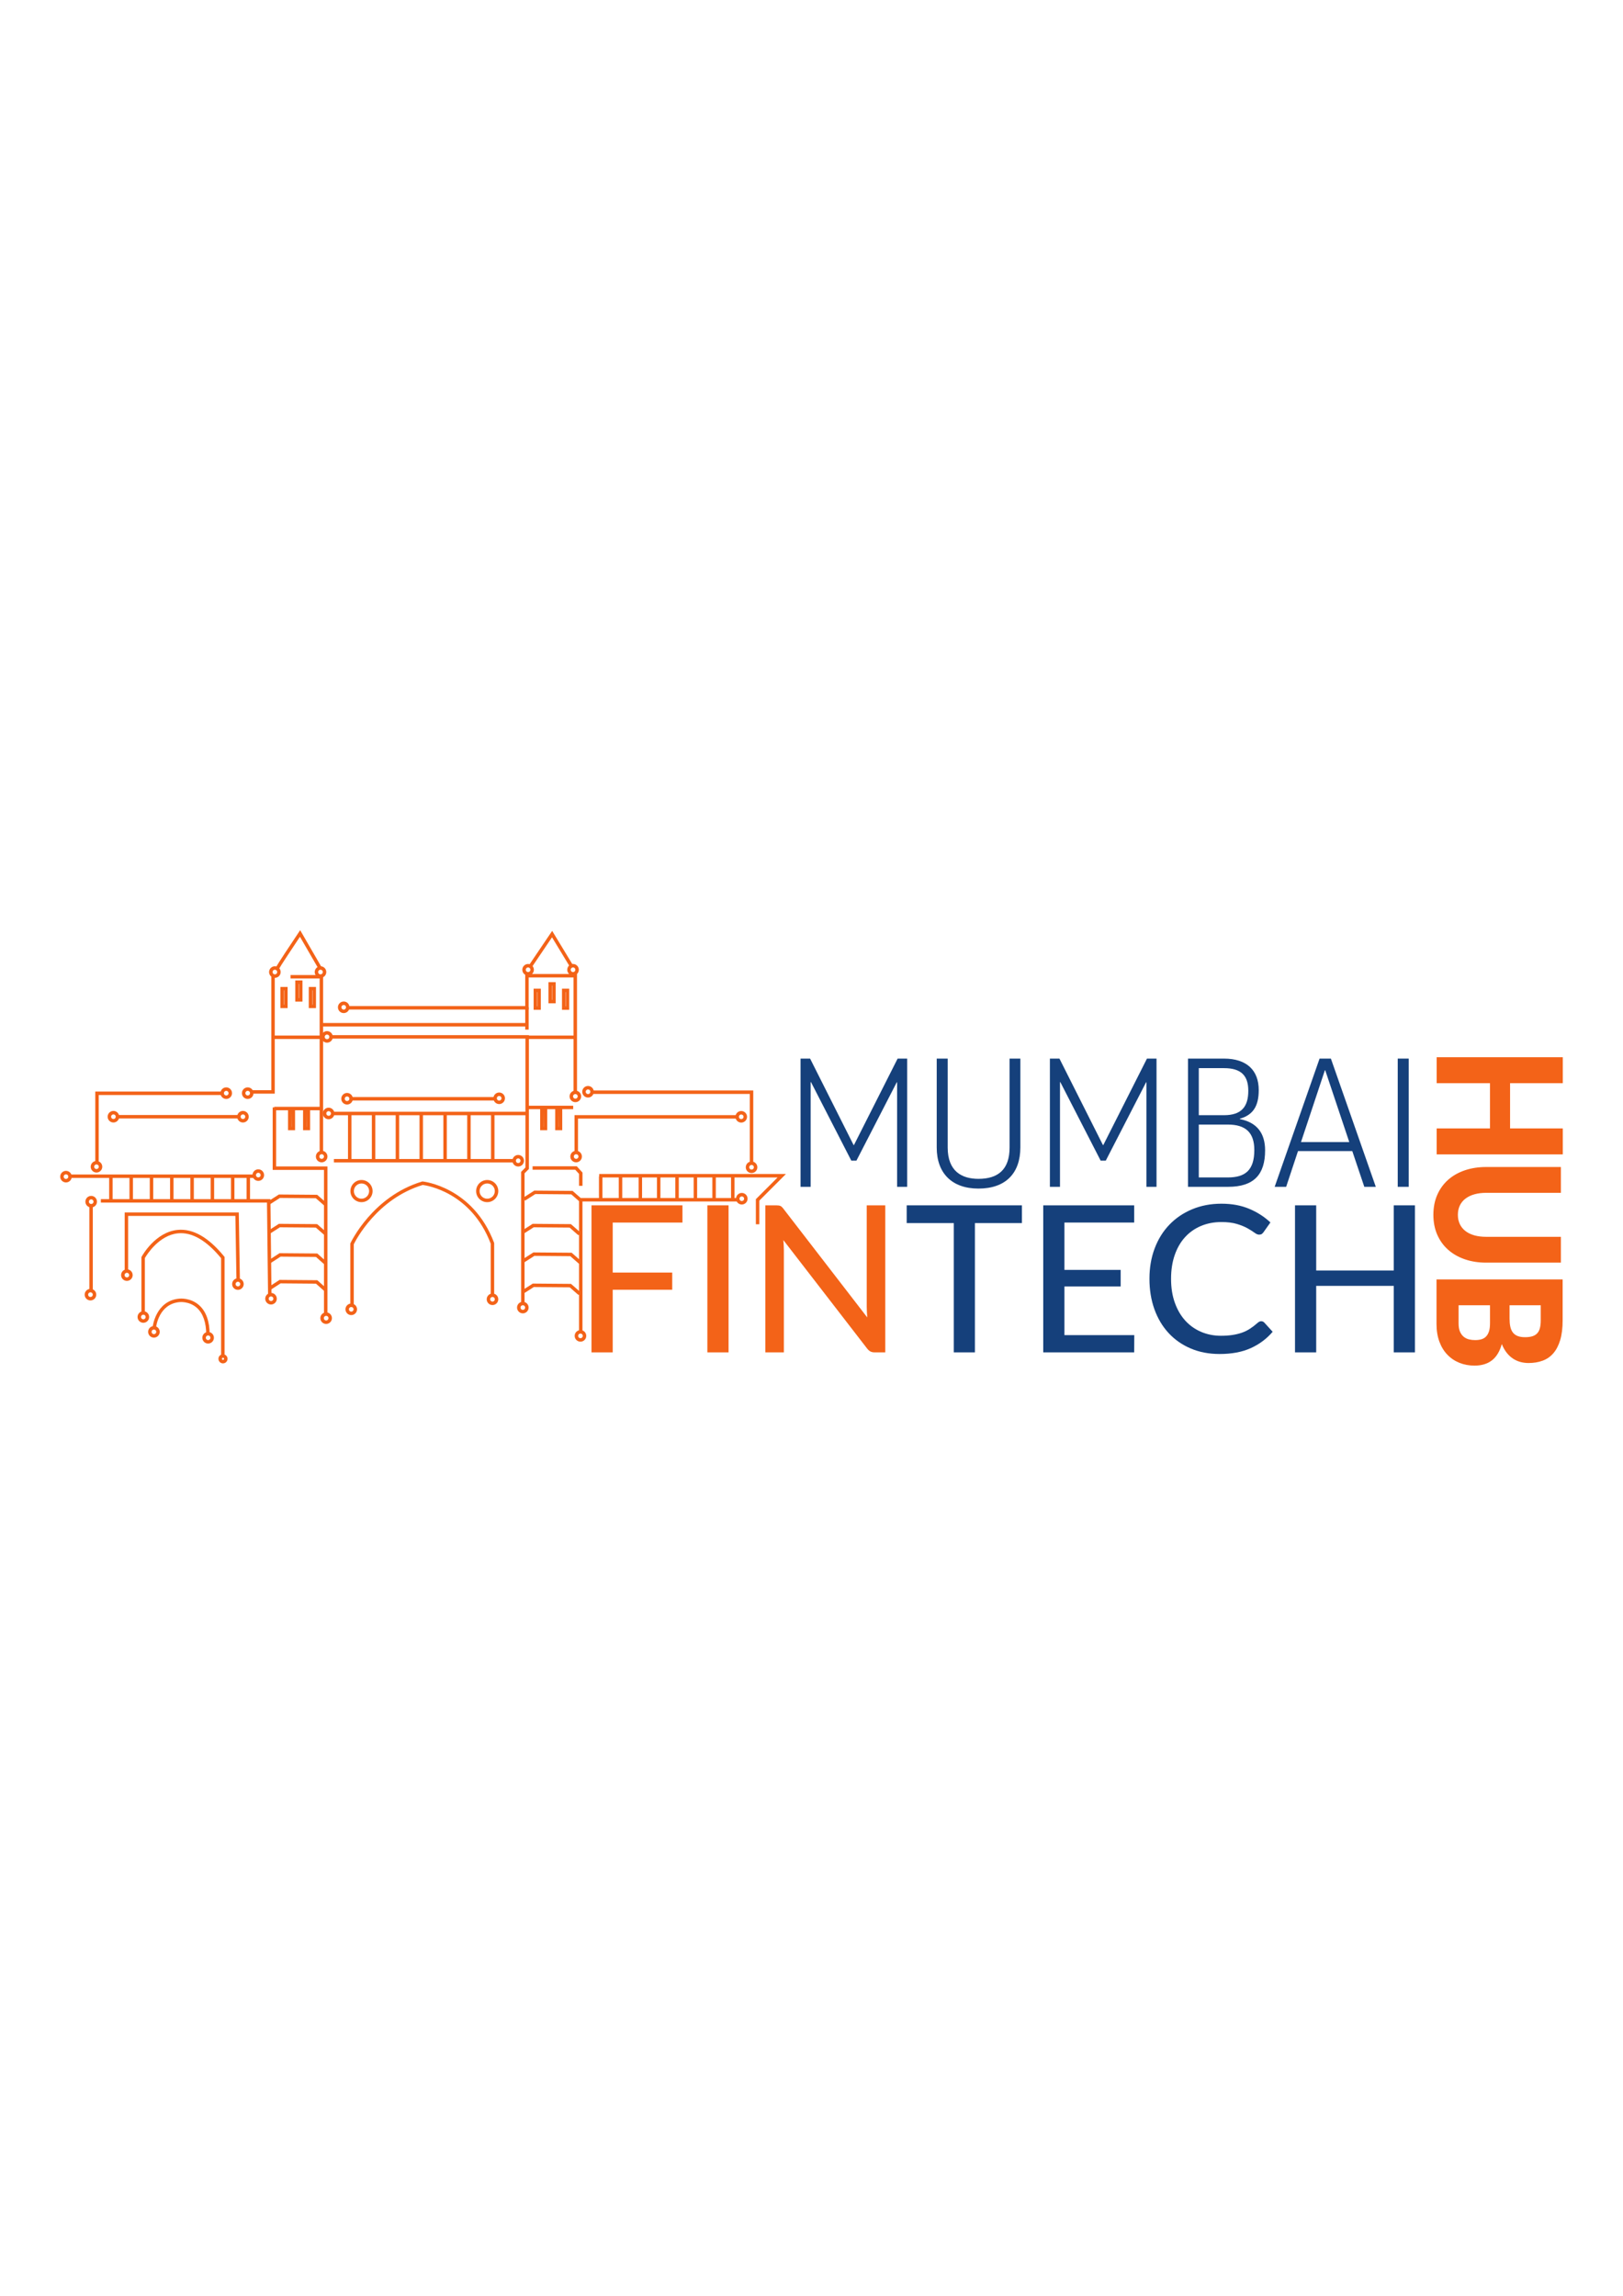 <?xml version="1.0" encoding="UTF-8"?>
<svg xmlns="http://www.w3.org/2000/svg" xmlns:xlink="http://www.w3.org/1999/xlink" width="595.276pt" height="841.89pt" viewBox="0 0 595.276 841.89" version="1.1">
<g id="surface1">
<path style=" stroke:none;fill-rule:nonzero;fill:rgb(95.27%,38.673%,9.459%);fill-opacity:1;" d="M 526.875 485.484 C 526.875 487.93 527.23 490.105 527.938 492.012 C 528.645 493.918 529.633 495.52 530.891 496.816 C 532.148 498.113 533.629 499.098 535.32 499.77 C 537.016 500.445 538.844 500.781 540.812 500.781 C 543.418 500.781 545.551 500.133 547.211 498.848 C 548.871 497.559 550.074 495.57 550.816 492.879 C 551.32 494.113 551.922 495.168 552.609 496.047 C 553.297 496.922 554.062 497.645 554.91 498.203 C 555.758 498.762 556.66 499.172 557.625 499.434 C 558.59 499.695 559.59 499.828 560.625 499.828 C 562.531 499.828 564.258 499.543 565.801 498.973 C 567.348 498.402 568.66 497.492 569.738 496.242 C 570.816 494.992 571.652 493.375 572.246 491.395 C 572.84 489.418 573.137 487.016 573.137 484.195 L 573.137 469.18 L 526.875 469.18 Z M 546.496 485.262 C 546.496 486.457 546.371 487.445 546.117 488.23 C 545.863 489.012 545.504 489.645 545.035 490.121 C 544.57 490.598 544 490.934 543.32 491.129 C 542.645 491.324 541.883 491.422 541.035 491.422 C 540.297 491.422 539.562 491.34 538.844 491.172 C 538.125 491.004 537.48 490.695 536.906 490.246 C 536.336 489.797 535.871 489.176 535.512 488.383 C 535.148 487.59 534.973 486.57 534.973 485.316 L 534.973 478.652 L 546.496 478.652 Z M 565.105 478.652 L 565.105 484.195 C 565.105 485.262 565.008 486.18 564.816 486.957 C 564.629 487.73 564.309 488.371 563.863 488.875 C 563.422 489.379 562.832 489.754 562.102 489.996 C 561.371 490.238 560.457 490.359 559.355 490.359 C 558.234 490.359 557.305 490.207 556.562 489.898 C 555.82 489.59 555.238 489.141 554.816 488.551 C 554.391 487.965 554.098 487.25 553.926 486.41 C 553.758 485.57 553.672 484.625 553.672 483.582 L 553.672 478.652 Z M 565.105 478.652 "/>
<path style=" stroke:none;fill-rule:nonzero;fill:rgb(95.27%,38.673%,9.459%);fill-opacity:1;" d="M 535.426 442.082 C 535.902 441.082 536.59 440.234 537.492 439.547 C 538.391 438.855 539.48 438.328 540.762 437.965 C 542.043 437.598 543.496 437.418 545.129 437.418 L 572.496 437.418 L 572.496 427.949 L 545.094 427.949 C 542.258 427.949 539.656 428.352 537.285 429.152 C 534.914 429.957 532.871 431.113 531.156 432.625 C 529.441 434.141 528.109 435.977 527.156 438.145 C 526.203 440.309 525.727 442.758 525.727 445.484 C 525.727 448.191 526.203 450.629 527.156 452.797 C 528.109 454.961 529.441 456.801 531.156 458.312 C 532.871 459.828 534.914 460.988 537.285 461.801 C 539.656 462.613 542.258 463.02 545.094 463.02 L 572.496 463.02 L 572.496 453.551 L 545.094 453.551 C 543.465 453.551 542.008 453.371 540.73 453.004 C 539.449 452.641 538.367 452.113 537.477 451.422 C 536.586 450.73 535.902 449.887 535.426 448.887 C 534.949 447.891 534.711 446.754 534.711 445.484 C 534.711 444.215 534.949 443.078 535.426 442.082 "/>
<path style=" stroke:none;fill-rule:nonzero;fill:rgb(95.27%,38.673%,9.459%);fill-opacity:1;" d="M 573.195 423.32 L 573.195 413.797 L 553.859 413.797 L 553.859 397.211 L 573.195 397.211 L 573.195 387.688 L 526.934 387.688 L 526.934 397.211 L 546.492 397.211 L 546.492 413.797 L 526.934 413.797 L 526.934 423.32 Z M 573.195 423.32 "/>
<path style=" stroke:none;fill-rule:nonzero;fill:rgb(95.27%,38.673%,9.459%);fill-opacity:1;" d="M 81.785 497.891 C 81.566 497.891 81.387 498.07 81.387 498.289 C 81.387 498.508 81.566 498.688 81.785 498.688 C 82.008 498.688 82.184 498.508 82.184 498.289 C 82.184 498.07 82.008 497.891 81.785 497.891 M 81.785 499.957 C 80.867 499.957 80.117 499.207 80.117 498.289 C 80.117 497.367 80.867 496.621 81.785 496.621 C 82.707 496.621 83.457 497.367 83.457 498.289 C 83.457 499.207 82.707 499.957 81.785 499.957 "/>
<path style=" stroke:none;fill-rule:nonzero;fill:rgb(95.27%,38.673%,9.459%);fill-opacity:1;" d="M 34.039 473.617 L 32.766 473.617 L 32.766 442.246 L 34.039 442.246 Z M 34.039 473.617 "/>
<path style=" stroke:none;fill-rule:nonzero;fill:rgb(95.27%,38.673%,9.459%);fill-opacity:1;" d="M 93.262 431.961 L 25.574 431.961 L 25.574 430.688 L 93.262 430.688 Z M 93.262 431.961 "/>
<path style=" stroke:none;fill-rule:nonzero;fill:rgb(95.27%,38.673%,9.459%);fill-opacity:1;" d="M 98.316 474.762 L 97.922 441 L 36.992 441 L 36.992 439.73 L 99.18 439.73 L 99.586 474.746 Z M 98.316 474.762 "/>
<path style=" stroke:none;fill-rule:nonzero;fill:rgb(95.27%,38.673%,9.459%);fill-opacity:1;" d="M 86.723 469.535 L 86.332 445.887 L 47 445.887 L 47 466.348 L 45.73 466.348 L 45.73 444.617 L 87.582 444.617 L 87.992 469.516 Z M 86.723 469.535 "/>
<path style=" stroke:none;fill-rule:nonzero;fill:rgb(95.27%,38.673%,9.459%);fill-opacity:1;" d="M 36.207 426.785 L 34.938 426.785 L 34.938 400.285 L 81.777 400.285 L 81.777 401.555 L 36.207 401.555 Z M 36.207 426.785 "/>
<path style=" stroke:none;fill-rule:nonzero;fill:rgb(95.27%,38.673%,9.459%);fill-opacity:1;" d="M 100.777 401.051 L 92.234 401.051 L 92.234 399.781 L 99.508 399.781 L 99.508 358.129 L 100.777 358.129 Z M 100.777 401.051 "/>
<path style=" stroke:none;fill-rule:nonzero;fill:rgb(95.27%,38.673%,9.459%);fill-opacity:1;" d="M 118.512 422.238 L 117.238 422.238 L 117.238 358.816 L 106.559 358.816 L 106.559 357.547 L 118.512 357.547 Z M 118.512 422.238 "/>
<path style=" stroke:none;fill-rule:nonzero;fill:rgb(95.27%,38.673%,9.459%);fill-opacity:1;" d="M 120.102 481.801 L 118.832 481.801 L 118.832 429.012 L 100.012 429.012 L 100.012 406.098 L 101.281 406.098 L 101.281 427.742 L 120.102 427.742 Z M 120.102 481.801 "/>
<path style=" stroke:none;fill-rule:nonzero;fill:rgb(95.27%,38.673%,9.459%);fill-opacity:1;" d="M 82.363 497.488 L 81.09 497.488 L 81.09 461.383 C 75.723 454.855 70.41 451.785 65.312 452.266 C 58.281 452.926 53.773 460.234 53.137 461.324 L 53.137 481.82 L 51.867 481.82 L 51.867 460.996 L 51.945 460.852 C 52.145 460.484 56.949 451.781 65.188 451.004 C 70.785 450.469 76.512 453.758 82.219 460.754 L 82.363 460.93 Z M 82.363 497.488 "/>
<path style=" stroke:none;fill-rule:nonzero;fill:rgb(95.27%,38.673%,9.459%);fill-opacity:1;" d="M 76.906 489.531 L 75.637 489.531 C 75.637 484.977 74.488 481.641 72.223 479.605 C 69.461 477.133 65.969 477.477 65.938 477.484 C 58.191 478.113 57.262 486.52 57.227 486.879 L 55.965 486.754 C 55.973 486.656 57.02 476.934 65.816 476.219 C 65.965 476.203 69.895 475.812 73.07 478.66 C 75.617 480.945 76.906 484.602 76.906 489.531 "/>
<path style=" stroke:none;fill-rule:nonzero;fill:rgb(95.27%,38.673%,9.459%);fill-opacity:1;" d="M 87.809 410.148 L 42.676 410.148 L 42.676 408.879 L 87.809 408.879 Z M 87.809 410.148 "/>
<path style=" stroke:none;fill-rule:nonzero;fill:rgb(95.27%,38.673%,9.459%);fill-opacity:1;" d="M 116.879 355.363 L 110.016 343.512 C 107.004 348.016 102.691 354.539 102.426 355.145 L 101.23 354.719 C 101.461 354.035 107.109 345.566 109.527 341.957 L 110.094 341.109 L 117.977 354.73 Z M 116.879 355.363 "/>
<path style=" stroke:none;fill-rule:nonzero;fill:rgb(95.27%,38.673%,9.459%);fill-opacity:1;" d="M 211.629 400.496 L 210.355 400.496 L 210.355 358.445 L 193.906 358.445 L 193.906 370.199 L 127.793 370.199 L 127.793 368.93 L 192.637 368.93 L 192.637 357.176 L 211.629 357.176 Z M 211.629 400.496 "/>
<path style=" stroke:none;fill-rule:nonzero;fill:rgb(95.27%,38.673%,9.459%);fill-opacity:1;" d="M 192.395 478.391 L 191.125 478.391 L 191.125 429.73 L 192.715 428.141 L 192.715 380.867 L 121.562 380.867 L 121.562 379.598 L 193.988 379.598 L 193.988 428.668 L 192.395 430.258 Z M 192.395 478.391 "/>
<path style=" stroke:none;fill-rule:nonzero;fill:rgb(95.27%,38.673%,9.459%);fill-opacity:1;" d="M 181.695 403.562 L 128.664 403.562 L 128.664 402.289 L 181.695 402.289 Z M 181.695 403.562 "/>
<path style=" stroke:none;fill-rule:nonzero;fill:rgb(95.27%,38.673%,9.459%);fill-opacity:1;" d="M 276.285 426.812 L 275.012 426.812 L 275.012 401.156 L 217.047 401.156 L 217.047 399.883 L 276.285 399.883 Z M 276.285 426.812 "/>
<path style=" stroke:none;fill-rule:nonzero;fill:rgb(95.27%,38.673%,9.459%);fill-opacity:1;" d="M 211.996 422.809 L 210.723 422.809 L 210.723 408.926 L 270.699 408.926 L 270.699 410.195 L 211.996 410.195 Z M 211.996 422.809 "/>
<path style=" stroke:none;fill-rule:nonzero;fill:rgb(95.27%,38.673%,9.459%);fill-opacity:1;" d="M 278.5 448.949 L 277.23 448.949 L 277.23 439.75 L 285.184 431.793 L 219.773 431.793 L 219.773 430.523 L 288.25 430.523 L 278.5 440.277 Z M 278.5 448.949 "/>
<path style=" stroke:none;fill-rule:nonzero;fill:rgb(95.27%,38.673%,9.459%);fill-opacity:1;" d="M 188.402 426.281 L 122.473 426.281 L 122.473 425.012 L 188.402 425.012 Z M 188.402 426.281 "/>
<path style=" stroke:none;fill-rule:nonzero;fill:rgb(95.27%,38.673%,9.459%);fill-opacity:1;" d="M 129.754 478.395 L 128.48 478.395 L 128.48 456 L 128.539 455.875 C 128.617 455.703 136.586 438.746 154.801 433.277 L 154.918 433.242 L 155.039 433.254 C 155.223 433.27 173.449 435.156 181.215 455.723 L 181.254 455.949 L 181.254 474.766 L 179.984 474.766 L 179.984 456.062 C 172.797 437.184 156.578 434.723 155.043 434.531 C 138.273 439.625 130.492 454.773 129.754 456.285 Z M 129.754 478.395 "/>
<path style=" stroke:none;fill-rule:nonzero;fill:rgb(95.27%,38.673%,9.459%);fill-opacity:1;" d="M 209.184 354.789 L 202.465 343.715 L 195.109 354.594 L 194.055 353.883 L 202.523 341.359 L 210.27 354.133 Z M 209.184 354.789 "/>
<path style=" stroke:none;fill-rule:nonzero;fill:rgb(95.27%,38.673%,9.459%);fill-opacity:1;" d="M 213.641 488.395 L 212.371 488.395 L 212.371 439.328 L 270.699 439.328 L 270.699 440.598 L 213.641 440.598 Z M 213.641 488.395 "/>
<path style=" stroke:none;fill-rule:nonzero;fill:rgb(95.27%,38.673%,9.459%);fill-opacity:1;" d="M 41.309 439.91 L 40.039 439.91 L 40.039 431.734 L 41.309 431.734 Z M 41.309 439.91 "/>
<path style=" stroke:none;fill-rule:nonzero;fill:rgb(95.27%,38.673%,9.459%);fill-opacity:1;" d="M 48.758 439.91 L 47.484 439.91 L 47.484 431.734 L 48.758 431.734 Z M 48.758 439.91 "/>
<path style=" stroke:none;fill-rule:nonzero;fill:rgb(95.27%,38.673%,9.459%);fill-opacity:1;" d="M 56.199 439.91 L 54.93 439.91 L 54.93 431.734 L 56.199 431.734 Z M 56.199 439.91 "/>
<path style=" stroke:none;fill-rule:nonzero;fill:rgb(95.27%,38.673%,9.459%);fill-opacity:1;" d="M 128.91 425.246 L 127.637 425.246 L 127.637 407.918 L 128.91 407.918 Z M 128.91 425.246 "/>
<path style=" stroke:none;fill-rule:nonzero;fill:rgb(95.27%,38.673%,9.459%);fill-opacity:1;" d="M 137.652 425.246 L 136.383 425.246 L 136.383 407.918 L 137.652 407.918 Z M 137.652 425.246 "/>
<path style=" stroke:none;fill-rule:nonzero;fill:rgb(95.27%,38.673%,9.459%);fill-opacity:1;" d="M 146.395 425.648 L 145.125 425.648 L 145.125 408.316 L 146.395 408.316 Z M 146.395 425.648 "/>
<path style=" stroke:none;fill-rule:nonzero;fill:rgb(95.27%,38.673%,9.459%);fill-opacity:1;" d="M 155.137 425.648 L 153.867 425.648 L 153.867 408.316 L 155.137 408.316 Z M 155.137 425.648 "/>
<path style=" stroke:none;fill-rule:nonzero;fill:rgb(95.27%,38.673%,9.459%);fill-opacity:1;" d="M 163.883 425.246 L 162.609 425.246 L 162.609 407.918 L 163.883 407.918 Z M 163.883 425.246 "/>
<path style=" stroke:none;fill-rule:nonzero;fill:rgb(95.27%,38.673%,9.459%);fill-opacity:1;" d="M 172.625 425.246 L 171.352 425.246 L 171.352 407.918 L 172.625 407.918 Z M 172.625 425.246 "/>
<path style=" stroke:none;fill-rule:nonzero;fill:rgb(95.27%,38.673%,9.459%);fill-opacity:1;" d="M 181.367 425.246 L 180.094 425.246 L 180.094 407.918 L 181.367 407.918 Z M 181.367 425.246 "/>
<path style=" stroke:none;fill-rule:nonzero;fill:rgb(95.27%,38.673%,9.459%);fill-opacity:1;" d="M 63.648 439.91 L 62.375 439.91 L 62.375 431.734 L 63.648 431.734 Z M 63.648 439.91 "/>
<path style=" stroke:none;fill-rule:nonzero;fill:rgb(95.27%,38.673%,9.459%);fill-opacity:1;" d="M 71.094 439.91 L 69.82 439.91 L 69.82 431.734 L 71.094 431.734 Z M 71.094 439.91 "/>
<path style=" stroke:none;fill-rule:nonzero;fill:rgb(95.27%,38.673%,9.459%);fill-opacity:1;" d="M 78.539 439.91 L 77.266 439.91 L 77.266 431.734 L 78.539 431.734 Z M 78.539 439.91 "/>
<path style=" stroke:none;fill-rule:nonzero;fill:rgb(95.27%,38.673%,9.459%);fill-opacity:1;" d="M 85.984 439.91 L 84.715 439.91 L 84.715 431.734 L 85.984 431.734 Z M 85.984 439.91 "/>
<path style=" stroke:none;fill-rule:nonzero;fill:rgb(95.27%,38.673%,9.459%);fill-opacity:1;" d="M 91.707 439.91 L 90.434 439.91 L 90.434 431.734 L 91.707 431.734 Z M 91.707 439.91 "/>
<path style=" stroke:none;fill-rule:nonzero;fill:rgb(95.27%,38.673%,9.459%);fill-opacity:1;" d="M 193.289 408.961 L 121.562 408.961 L 121.562 407.691 L 193.289 407.691 Z M 193.289 408.961 "/>
<path style=" stroke:none;fill-rule:nonzero;fill:rgb(95.27%,38.673%,9.459%);fill-opacity:1;" d="M 213.652 434.855 L 212.379 434.855 L 212.379 430.48 L 210.984 428.949 L 195.336 428.949 L 195.336 427.68 L 211.543 427.68 L 213.652 429.988 Z M 213.652 434.855 "/>
<path style=" stroke:none;fill-rule:nonzero;fill:rgb(95.27%,38.673%,9.459%);fill-opacity:1;" d="M 210.227 406.742 L 193.805 406.742 L 193.805 405.473 L 210.227 405.473 Z M 210.227 406.742 "/>
<path style=" stroke:none;fill-rule:nonzero;fill:rgb(95.27%,38.673%,9.459%);fill-opacity:1;" d="M 211.309 381.012 L 193.805 381.012 L 193.805 379.738 L 211.309 379.738 Z M 211.309 381.012 "/>
<path style=" stroke:none;fill-rule:nonzero;fill:rgb(95.27%,38.673%,9.459%);fill-opacity:1;" d="M 117.82 381.012 L 100.195 381.012 L 100.195 379.738 L 117.82 379.738 Z M 117.82 381.012 "/>
<path style=" stroke:none;fill-rule:nonzero;fill:rgb(95.27%,38.673%,9.459%);fill-opacity:1;" d="M 117.82 407.145 L 100.594 407.145 L 100.594 405.871 L 117.82 405.871 Z M 117.82 407.145 "/>
<path style=" stroke:none;fill-rule:nonzero;fill:rgb(95.27%,38.673%,9.459%);fill-opacity:1;" d="M 193.289 376.414 L 117.82 376.414 L 117.82 375.141 L 193.289 375.141 Z M 193.289 376.414 "/>
<path style=" stroke:none;fill-rule:nonzero;fill:rgb(95.27%,38.673%,9.459%);fill-opacity:1;" d="M 193.91 377.562 L 192.641 377.562 L 192.641 369.383 L 193.91 369.383 Z M 193.91 377.562 "/>
<path style=" stroke:none;fill-rule:nonzero;fill:rgb(95.27%,38.673%,9.459%);fill-opacity:1;" d="M 119.07 442.227 L 115.844 439.402 L 102.664 439.297 L 98.906 441.703 L 98.223 440.633 L 102.297 438.023 L 116.328 438.137 L 119.906 441.27 Z M 119.07 442.227 "/>
<path style=" stroke:none;fill-rule:nonzero;fill:rgb(95.27%,38.673%,9.459%);fill-opacity:1;" d="M 119.07 452.992 L 115.844 450.168 L 102.664 450.059 L 98.906 452.465 L 98.223 451.398 L 102.297 448.785 L 116.328 448.898 L 119.906 452.035 Z M 119.07 452.992 "/>
<path style=" stroke:none;fill-rule:nonzero;fill:rgb(95.27%,38.673%,9.459%);fill-opacity:1;" d="M 119.062 463.754 L 115.887 460.93 L 102.898 460.824 L 99.195 463.23 L 98.504 462.164 L 102.523 459.551 L 116.375 459.664 L 119.906 462.805 Z M 119.062 463.754 "/>
<path style=" stroke:none;fill-rule:nonzero;fill:rgb(95.27%,38.673%,9.459%);fill-opacity:1;" d="M 119.062 473.551 L 115.887 470.73 L 102.898 470.621 L 99.195 473.027 L 98.504 471.965 L 102.523 469.348 L 116.375 469.465 L 119.906 472.602 Z M 119.062 473.551 "/>
<path style=" stroke:none;fill-rule:nonzero;fill:rgb(95.27%,38.673%,9.459%);fill-opacity:1;" d="M 212.184 474.898 L 208.961 472.074 L 195.781 471.969 L 192.023 474.371 L 191.336 473.301 L 195.414 470.695 L 209.441 470.809 L 213.02 473.941 Z M 212.184 474.898 "/>
<path style=" stroke:none;fill-rule:nonzero;fill:rgb(95.27%,38.673%,9.459%);fill-opacity:1;" d="M 212.406 463.477 L 209.18 460.652 L 196 460.543 L 192.242 462.949 L 191.559 461.879 L 195.633 459.27 L 209.664 459.383 L 213.242 462.52 Z M 212.406 463.477 "/>
<path style=" stroke:none;fill-rule:nonzero;fill:rgb(95.27%,38.673%,9.459%);fill-opacity:1;" d="M 212.145 452.992 L 208.922 450.168 L 195.738 450.059 L 191.98 452.465 L 191.297 451.398 L 195.371 448.785 L 209.402 448.898 L 212.98 452.035 Z M 212.145 452.992 "/>
<path style=" stroke:none;fill-rule:nonzero;fill:rgb(95.27%,38.673%,9.459%);fill-opacity:1;" d="M 212.754 440.801 L 209.527 437.98 L 196.348 437.871 L 192.59 440.277 L 191.906 439.207 L 195.98 436.598 L 210.012 436.711 L 213.59 439.844 Z M 212.754 440.801 "/>
<path style=" stroke:none;fill-rule:nonzero;fill:rgb(95.27%,38.673%,9.459%);fill-opacity:1;" d="M 132.59 433.984 C 131.047 433.984 129.793 435.238 129.793 436.781 C 129.793 438.32 131.047 439.578 132.59 439.578 C 134.133 439.578 135.383 438.32 135.383 436.781 C 135.383 435.238 134.133 433.984 132.59 433.984 M 132.59 440.844 C 130.348 440.844 128.523 439.023 128.523 436.781 C 128.523 434.539 130.348 432.715 132.59 432.715 C 134.832 432.715 136.656 434.539 136.656 436.781 C 136.656 439.023 134.832 440.844 132.59 440.844 "/>
<path style=" stroke:none;fill-rule:nonzero;fill:rgb(95.27%,38.673%,9.459%);fill-opacity:1;" d="M 178.691 433.984 C 177.148 433.984 175.895 435.238 175.895 436.781 C 175.895 438.32 177.148 439.578 178.691 439.578 C 180.234 439.578 181.488 438.32 181.488 436.781 C 181.488 435.238 180.234 433.984 178.691 433.984 M 178.691 440.844 C 176.449 440.844 174.625 439.023 174.625 436.781 C 174.625 434.539 176.449 432.715 178.691 432.715 C 180.934 432.715 182.758 434.539 182.758 436.781 C 182.758 439.023 180.934 440.844 178.691 440.844 "/>
<path style=" stroke:none;fill-rule:nonzero;fill:rgb(95.27%,38.673%,9.459%);fill-opacity:1;" d="M 104.121 368.41 L 104.223 368.41 L 104.223 363.195 L 104.121 363.195 Z M 105.492 369.68 L 102.852 369.68 L 102.852 361.926 L 105.492 361.926 Z M 105.492 369.68 "/>
<path style=" stroke:none;fill-rule:nonzero;fill:rgb(95.27%,38.673%,9.459%);fill-opacity:1;" d="M 196.992 369.035 L 197.09 369.035 L 197.09 363.82 L 196.992 363.82 Z M 198.359 370.305 L 195.719 370.305 L 195.719 362.551 L 198.359 362.551 Z M 198.359 370.305 "/>
<path style=" stroke:none;fill-rule:nonzero;fill:rgb(95.27%,38.673%,9.459%);fill-opacity:1;" d="M 114.523 368.41 L 114.621 368.41 L 114.621 363.195 L 114.523 363.195 Z M 115.891 369.68 L 113.254 369.68 L 113.254 361.926 L 115.891 361.926 Z M 115.891 369.68 "/>
<path style=" stroke:none;fill-rule:nonzero;fill:rgb(95.27%,38.673%,9.459%);fill-opacity:1;" d="M 207.391 369.035 L 207.488 369.035 L 207.488 363.82 L 207.391 363.82 Z M 208.762 370.305 L 206.121 370.305 L 206.121 362.551 L 208.762 362.551 Z M 208.762 370.305 "/>
<path style=" stroke:none;fill-rule:nonzero;fill:rgb(95.27%,38.673%,9.459%);fill-opacity:1;" d="M 109.562 366.023 L 109.66 366.023 L 109.66 360.809 L 109.562 360.809 Z M 110.934 367.293 L 108.293 367.293 L 108.293 359.539 L 110.934 359.539 Z M 110.934 367.293 "/>
<path style=" stroke:none;fill-rule:nonzero;fill:rgb(95.27%,38.673%,9.459%);fill-opacity:1;" d="M 202.43 366.648 L 202.527 366.648 L 202.527 361.434 L 202.43 361.434 Z M 203.801 367.918 L 201.16 367.918 L 201.16 360.164 L 203.801 360.164 Z M 203.801 367.918 "/>
<path style=" stroke:none;fill-rule:nonzero;fill:rgb(95.27%,38.673%,9.459%);fill-opacity:1;" d="M 220.953 439.512 L 219.684 439.512 L 219.684 431.359 L 220.953 431.359 Z M 220.953 439.512 "/>
<path style=" stroke:none;fill-rule:nonzero;fill:rgb(95.27%,38.673%,9.459%);fill-opacity:1;" d="M 228.227 439.512 L 226.953 439.512 L 226.953 431.359 L 228.227 431.359 Z M 228.227 439.512 "/>
<path style=" stroke:none;fill-rule:nonzero;fill:rgb(95.27%,38.673%,9.459%);fill-opacity:1;" d="M 235.496 439.512 L 234.227 439.512 L 234.227 431.359 L 235.496 431.359 Z M 235.496 439.512 "/>
<path style=" stroke:none;fill-rule:nonzero;fill:rgb(95.27%,38.673%,9.459%);fill-opacity:1;" d="M 242.227 439.512 L 240.957 439.512 L 240.957 431.359 L 242.227 431.359 Z M 242.227 439.512 "/>
<path style=" stroke:none;fill-rule:nonzero;fill:rgb(95.27%,38.673%,9.459%);fill-opacity:1;" d="M 248.957 439.512 L 247.688 439.512 L 247.688 431.359 L 248.957 431.359 Z M 248.957 439.512 "/>
<path style=" stroke:none;fill-rule:nonzero;fill:rgb(95.27%,38.673%,9.459%);fill-opacity:1;" d="M 255.688 439.512 L 254.418 439.512 L 254.418 431.359 L 255.688 431.359 Z M 255.688 439.512 "/>
<path style=" stroke:none;fill-rule:nonzero;fill:rgb(95.27%,38.673%,9.459%);fill-opacity:1;" d="M 262.547 439.512 L 261.273 439.512 L 261.273 431.359 L 262.547 431.359 Z M 262.547 439.512 "/>
<path style=" stroke:none;fill-rule:nonzero;fill:rgb(95.27%,38.673%,9.459%);fill-opacity:1;" d="M 269.402 439.512 L 268.133 439.512 L 268.133 431.359 L 269.402 431.359 Z M 269.402 439.512 "/>
<path style=" stroke:none;fill-rule:nonzero;fill:rgb(95.27%,38.673%,9.459%);fill-opacity:1;" d="M 106.906 413.176 L 106.949 413.176 L 106.906 407.586 Z M 108.219 414.449 L 105.637 414.449 L 105.637 406.316 L 108.219 406.316 Z M 108.219 414.449 "/>
<path style=" stroke:none;fill-rule:nonzero;fill:rgb(95.27%,38.673%,9.459%);fill-opacity:1;" d="M 199.391 413.176 L 199.43 413.176 L 199.391 407.586 Z M 200.699 414.449 L 198.117 414.449 L 198.117 406.316 L 200.699 406.316 Z M 200.699 414.449 "/>
<path style=" stroke:none;fill-rule:nonzero;fill:rgb(95.27%,38.673%,9.459%);fill-opacity:1;" d="M 112.422 413.176 L 112.465 413.176 L 112.422 407.586 Z M 113.734 414.449 L 111.152 414.449 L 111.152 406.316 L 113.734 406.316 Z M 113.734 414.449 "/>
<path style=" stroke:none;fill-rule:nonzero;fill:rgb(95.27%,38.673%,9.459%);fill-opacity:1;" d="M 204.906 413.176 L 204.945 413.176 L 204.906 407.586 Z M 206.219 414.449 L 203.637 414.449 L 203.637 406.316 L 206.219 406.316 Z M 206.219 414.449 "/>
<path style=" stroke:none;fill-rule:nonzero;fill:rgb(95.27%,38.673%,9.459%);fill-opacity:1;" d="M 35.387 427 C 34.918 427 34.535 427.383 34.535 427.855 C 34.535 428.324 34.918 428.707 35.387 428.707 C 35.859 428.707 36.242 428.324 36.242 427.855 C 36.242 427.383 35.859 427 35.387 427 M 35.387 429.977 C 34.215 429.977 33.266 429.023 33.266 427.855 C 33.266 426.684 34.215 425.73 35.387 425.73 C 36.559 425.73 37.512 426.684 37.512 427.855 C 37.512 429.023 36.559 429.977 35.387 429.977 "/>
<path style=" stroke:none;fill-rule:nonzero;fill:rgb(95.27%,38.673%,9.459%);fill-opacity:1;" d="M 82.98 400.016 C 82.508 400.016 82.125 400.398 82.125 400.871 C 82.125 401.34 82.508 401.723 82.98 401.723 C 83.449 401.723 83.832 401.34 83.832 400.871 C 83.832 400.398 83.449 400.016 82.98 400.016 M 82.98 402.996 C 81.809 402.996 80.855 402.043 80.855 400.871 C 80.855 399.699 81.809 398.746 82.98 398.746 C 84.148 398.746 85.102 399.699 85.102 400.871 C 85.102 402.043 84.148 402.996 82.98 402.996 "/>
<path style=" stroke:none;fill-rule:nonzero;fill:rgb(95.27%,38.673%,9.459%);fill-opacity:1;" d="M 90.852 400.016 C 90.383 400.016 90 400.398 90 400.871 C 90 401.34 90.383 401.723 90.852 401.723 C 91.324 401.723 91.707 401.34 91.707 400.871 C 91.707 400.398 91.324 400.016 90.852 400.016 M 90.852 402.996 C 89.68 402.996 88.727 402.043 88.727 400.871 C 88.727 399.699 89.68 398.746 90.852 398.746 C 92.023 398.746 92.977 399.699 92.977 400.871 C 92.977 402.043 92.023 402.996 90.852 402.996 "/>
<path style=" stroke:none;fill-rule:nonzero;fill:rgb(95.27%,38.673%,9.459%);fill-opacity:1;" d="M 89.105 408.656 C 88.633 408.656 88.25 409.039 88.25 409.508 C 88.25 409.98 88.633 410.363 89.105 410.363 C 89.574 410.363 89.957 409.98 89.957 409.508 C 89.957 409.039 89.574 408.656 89.105 408.656 M 89.105 411.633 C 87.934 411.633 86.98 410.68 86.98 409.508 C 86.98 408.34 87.934 407.383 89.105 407.383 C 90.277 407.383 91.227 408.34 91.227 409.508 C 91.227 410.68 90.277 411.633 89.105 411.633 "/>
<path style=" stroke:none;fill-rule:nonzero;fill:rgb(95.27%,38.673%,9.459%);fill-opacity:1;" d="M 41.602 408.656 C 41.133 408.656 40.75 409.039 40.75 409.508 C 40.75 409.98 41.133 410.363 41.602 410.363 C 42.074 410.363 42.457 409.98 42.457 409.508 C 42.457 409.039 42.074 408.656 41.602 408.656 M 41.602 411.633 C 40.43 411.633 39.477 410.68 39.477 409.508 C 39.477 408.34 40.43 407.383 41.602 407.383 C 42.773 407.383 43.727 408.34 43.727 409.508 C 43.727 410.68 42.773 411.633 41.602 411.633 "/>
<path style=" stroke:none;fill-rule:nonzero;fill:rgb(95.27%,38.673%,9.459%);fill-opacity:1;" d="M 94.734 430.062 C 94.266 430.062 93.883 430.445 93.883 430.918 C 93.883 431.387 94.266 431.773 94.734 431.773 C 95.207 431.773 95.59 431.387 95.59 430.918 C 95.59 430.445 95.207 430.062 94.734 430.062 M 94.734 433.043 C 93.562 433.043 92.609 432.09 92.609 430.918 C 92.609 429.746 93.562 428.793 94.734 428.793 C 95.906 428.793 96.859 429.746 96.859 430.918 C 96.859 432.09 95.906 433.043 94.734 433.043 "/>
<path style=" stroke:none;fill-rule:nonzero;fill:rgb(95.27%,38.673%,9.459%);fill-opacity:1;" d="M 117.977 423.254 C 117.508 423.254 117.125 423.641 117.125 424.109 C 117.125 424.582 117.508 424.965 117.977 424.965 C 118.445 424.965 118.832 424.582 118.832 424.109 C 118.832 423.641 118.445 423.254 117.977 423.254 M 117.977 426.234 C 116.805 426.234 115.852 425.281 115.852 424.109 C 115.852 422.938 116.805 421.984 117.977 421.984 C 119.148 421.984 120.102 422.938 120.102 424.109 C 120.102 425.281 119.148 426.234 117.977 426.234 "/>
<path style=" stroke:none;fill-rule:nonzero;fill:rgb(95.27%,38.673%,9.459%);fill-opacity:1;" d="M 127.293 402.062 C 126.824 402.062 126.441 402.445 126.441 402.914 C 126.441 403.387 126.824 403.77 127.293 403.77 C 127.766 403.77 128.148 403.387 128.148 402.914 C 128.148 402.445 127.766 402.062 127.293 402.062 M 127.293 405.039 C 126.121 405.039 125.168 404.086 125.168 402.914 C 125.168 401.746 126.121 400.789 127.293 400.789 C 128.465 400.789 129.418 401.746 129.418 402.914 C 129.418 404.086 128.465 405.039 127.293 405.039 "/>
<path style=" stroke:none;fill-rule:nonzero;fill:rgb(95.27%,38.673%,9.459%);fill-opacity:1;" d="M 120.531 407.465 C 120.059 407.465 119.676 407.848 119.676 408.316 C 119.676 408.789 120.059 409.172 120.531 409.172 C 121.004 409.172 121.387 408.789 121.387 408.316 C 121.387 407.848 121.004 407.465 120.531 407.465 M 120.531 410.441 C 119.359 410.441 118.406 409.488 118.406 408.316 C 118.406 407.148 119.359 406.195 120.531 406.195 C 121.703 406.195 122.656 407.148 122.656 408.316 C 122.656 409.488 121.703 410.441 120.531 410.441 "/>
<path style=" stroke:none;fill-rule:nonzero;fill:rgb(95.27%,38.673%,9.459%);fill-opacity:1;" d="M 190.062 424.797 C 189.594 424.797 189.211 425.18 189.211 425.648 C 189.211 426.121 189.594 426.504 190.062 426.504 C 190.531 426.504 190.914 426.121 190.914 425.648 C 190.914 425.18 190.531 424.797 190.062 424.797 M 190.062 427.773 C 188.891 427.773 187.938 426.82 187.938 425.648 C 187.938 424.477 188.891 423.523 190.062 423.523 C 191.234 423.523 192.188 424.477 192.188 425.648 C 192.188 426.82 191.234 427.773 190.062 427.773 "/>
<path style=" stroke:none;fill-rule:nonzero;fill:rgb(95.27%,38.673%,9.459%);fill-opacity:1;" d="M 119.945 379.383 C 119.477 379.383 119.09 379.766 119.09 380.234 C 119.09 380.707 119.477 381.09 119.945 381.09 C 120.418 381.09 120.801 380.707 120.801 380.234 C 120.801 379.766 120.418 379.383 119.945 379.383 M 119.945 382.359 C 118.773 382.359 117.82 381.406 117.82 380.234 C 117.82 379.066 118.773 378.109 119.945 378.109 C 121.117 378.109 122.07 379.066 122.07 380.234 C 122.07 381.406 121.117 382.359 119.945 382.359 "/>
<path style=" stroke:none;fill-rule:nonzero;fill:rgb(95.27%,38.673%,9.459%);fill-opacity:1;" d="M 183.082 401.895 C 182.613 401.895 182.23 402.277 182.23 402.75 C 182.23 403.219 182.613 403.602 183.082 403.602 C 183.555 403.602 183.938 403.219 183.938 402.75 C 183.938 402.277 183.555 401.895 183.082 401.895 M 183.082 404.871 C 181.914 404.871 180.961 403.918 180.961 402.75 C 180.961 401.578 181.914 400.625 183.082 400.625 C 184.254 400.625 185.207 401.578 185.207 402.75 C 185.207 403.918 184.254 404.871 183.082 404.871 "/>
<path style=" stroke:none;fill-rule:nonzero;fill:rgb(95.27%,38.673%,9.459%);fill-opacity:1;" d="M 100.816 355.602 C 100.348 355.602 99.965 355.984 99.965 356.457 C 99.965 356.926 100.348 357.309 100.816 357.309 C 101.285 357.309 101.668 356.926 101.668 356.457 C 101.668 355.984 101.285 355.602 100.816 355.602 M 100.816 358.582 C 99.645 358.582 98.691 357.629 98.691 356.457 C 98.691 355.285 99.645 354.332 100.816 354.332 C 101.988 354.332 102.941 355.285 102.941 356.457 C 102.941 357.629 101.988 358.582 100.816 358.582 "/>
<path style=" stroke:none;fill-rule:nonzero;fill:rgb(95.27%,38.673%,9.459%);fill-opacity:1;" d="M 117.547 355.602 C 117.078 355.602 116.695 355.984 116.695 356.457 C 116.695 356.926 117.078 357.309 117.547 357.309 C 118.02 357.309 118.402 356.926 118.402 356.457 C 118.402 355.984 118.02 355.602 117.547 355.602 M 117.547 358.582 C 116.379 358.582 115.426 357.629 115.426 356.457 C 115.426 355.285 116.379 354.332 117.547 354.332 C 118.719 354.332 119.672 355.285 119.672 356.457 C 119.672 357.629 118.719 358.582 117.547 358.582 "/>
<path style=" stroke:none;fill-rule:nonzero;fill:rgb(95.27%,38.673%,9.459%);fill-opacity:1;" d="M 193.691 354.766 C 193.223 354.766 192.84 355.148 192.84 355.621 C 192.84 356.09 193.223 356.473 193.691 356.473 C 194.164 356.473 194.547 356.09 194.547 355.621 C 194.547 355.148 194.164 354.766 193.691 354.766 M 193.691 357.742 C 192.523 357.742 191.57 356.789 191.57 355.621 C 191.57 354.449 192.523 353.496 193.691 353.496 C 194.863 353.496 195.816 354.449 195.816 355.621 C 195.816 356.789 194.863 357.742 193.691 357.742 "/>
<path style=" stroke:none;fill-rule:nonzero;fill:rgb(95.27%,38.673%,9.459%);fill-opacity:1;" d="M 211.309 423.254 C 210.84 423.254 210.457 423.641 210.457 424.109 C 210.457 424.582 210.84 424.965 211.309 424.965 C 211.781 424.965 212.164 424.582 212.164 424.109 C 212.164 423.641 211.781 423.254 211.309 423.254 M 211.309 426.234 C 210.137 426.234 209.184 425.281 209.184 424.109 C 209.184 422.938 210.137 421.984 211.309 421.984 C 212.48 421.984 213.434 422.938 213.434 424.109 C 213.434 425.281 212.48 426.234 211.309 426.234 "/>
<path style=" stroke:none;fill-rule:nonzero;fill:rgb(95.27%,38.673%,9.459%);fill-opacity:1;" d="M 275.652 427.191 C 275.18 427.191 274.801 427.574 274.801 428.043 C 274.801 428.516 275.18 428.898 275.652 428.898 C 276.125 428.898 276.508 428.516 276.508 428.043 C 276.508 427.574 276.125 427.191 275.652 427.191 M 275.652 430.168 C 274.48 430.168 273.527 429.219 273.527 428.043 C 273.527 426.875 274.48 425.922 275.652 425.922 C 276.824 425.922 277.777 426.875 277.777 428.043 C 277.777 429.219 276.824 430.168 275.652 430.168 "/>
<path style=" stroke:none;fill-rule:nonzero;fill:rgb(95.27%,38.673%,9.459%);fill-opacity:1;" d="M 272.07 438.727 C 271.602 438.727 271.219 439.109 271.219 439.578 C 271.219 440.047 271.602 440.434 272.07 440.434 C 272.543 440.434 272.926 440.047 272.926 439.578 C 272.926 439.109 272.543 438.727 272.07 438.727 M 272.07 441.703 C 270.902 441.703 269.949 440.75 269.949 439.578 C 269.949 438.406 270.902 437.453 272.07 437.453 C 273.242 437.453 274.195 438.406 274.195 439.578 C 274.195 440.75 273.242 441.703 272.07 441.703 "/>
<path style=" stroke:none;fill-rule:nonzero;fill:rgb(95.27%,38.673%,9.459%);fill-opacity:1;" d="M 126.066 368.531 C 125.594 368.531 125.211 368.914 125.211 369.383 C 125.211 369.852 125.594 370.238 126.066 370.238 C 126.535 370.238 126.918 369.852 126.918 369.383 C 126.918 368.914 126.535 368.531 126.066 368.531 M 126.066 371.508 C 124.895 371.508 123.941 370.555 123.941 369.383 C 123.941 368.211 124.895 367.258 126.066 367.258 C 127.238 367.258 128.191 368.211 128.191 369.383 C 128.191 370.555 127.238 371.508 126.066 371.508 "/>
<path style=" stroke:none;fill-rule:nonzero;fill:rgb(95.27%,38.673%,9.459%);fill-opacity:1;" d="M 271.867 408.688 C 271.398 408.688 271.012 409.07 271.012 409.539 C 271.012 410.012 271.398 410.395 271.867 410.395 C 272.34 410.395 272.723 410.012 272.723 409.539 C 272.723 409.07 272.34 408.688 271.867 408.688 M 271.867 411.664 C 270.695 411.664 269.742 410.711 269.742 409.539 C 269.742 408.367 270.695 407.414 271.867 407.414 C 273.039 407.414 273.992 408.367 273.992 409.539 C 273.992 410.711 273.039 411.664 271.867 411.664 "/>
<path style=" stroke:none;fill-rule:nonzero;fill:rgb(95.27%,38.673%,9.459%);fill-opacity:1;" d="M 215.672 399.5 C 215.203 399.5 214.82 399.883 214.82 400.355 C 214.82 400.828 215.203 401.207 215.672 401.207 C 216.145 401.207 216.527 400.828 216.527 400.355 C 216.527 399.883 216.145 399.5 215.672 399.5 M 215.672 402.48 C 214.504 402.48 213.551 401.527 213.551 400.355 C 213.551 399.184 214.504 398.23 215.672 398.23 C 216.844 398.23 217.797 399.184 217.797 400.355 C 217.797 401.527 216.844 402.48 215.672 402.48 "/>
<path style=" stroke:none;fill-rule:nonzero;fill:rgb(95.27%,38.673%,9.459%);fill-opacity:1;" d="M 211.031 401.199 C 210.562 401.199 210.18 401.582 210.18 402.051 C 210.18 402.523 210.562 402.906 211.031 402.906 C 211.5 402.906 211.887 402.523 211.887 402.051 C 211.887 401.582 211.5 401.199 211.031 401.199 M 211.031 404.176 C 209.859 404.176 208.906 403.223 208.906 402.051 C 208.906 400.879 209.859 399.926 211.031 399.926 C 212.203 399.926 213.156 400.879 213.156 402.051 C 213.156 403.223 212.203 404.176 211.031 404.176 "/>
<path style=" stroke:none;fill-rule:nonzero;fill:rgb(95.27%,38.673%,9.459%);fill-opacity:1;" d="M 24.203 430.633 C 23.734 430.633 23.348 431.016 23.348 431.484 C 23.348 431.957 23.734 432.34 24.203 432.34 C 24.672 432.34 25.055 431.957 25.055 431.484 C 25.055 431.016 24.672 430.633 24.203 430.633 M 24.203 433.609 C 23.031 433.609 22.078 432.656 22.078 431.484 C 22.078 430.316 23.031 429.363 24.203 429.363 C 25.375 429.363 26.328 430.316 26.328 431.484 C 26.328 432.656 25.375 433.609 24.203 433.609 "/>
<path style=" stroke:none;fill-rule:nonzero;fill:rgb(95.27%,38.673%,9.459%);fill-opacity:1;" d="M 33.445 439.809 C 32.977 439.809 32.594 440.195 32.594 440.664 C 32.594 441.133 32.977 441.516 33.445 441.516 C 33.918 441.516 34.301 441.133 34.301 440.664 C 34.301 440.195 33.918 439.809 33.445 439.809 M 33.445 442.785 C 32.273 442.785 31.32 441.832 31.32 440.664 C 31.32 439.492 32.273 438.539 33.445 438.539 C 34.617 438.539 35.57 439.492 35.57 440.664 C 35.57 441.832 34.617 442.785 33.445 442.785 "/>
<path style=" stroke:none;fill-rule:nonzero;fill:rgb(95.27%,38.673%,9.459%);fill-opacity:1;" d="M 33.18 473.906 C 32.711 473.906 32.324 474.289 32.324 474.758 C 32.324 475.23 32.711 475.613 33.18 475.613 C 33.652 475.613 34.035 475.23 34.035 474.758 C 34.035 474.289 33.652 473.906 33.18 473.906 M 33.18 476.883 C 32.008 476.883 31.055 475.93 31.055 474.758 C 31.055 473.59 32.008 472.637 33.18 472.637 C 34.352 472.637 35.305 473.59 35.305 474.758 C 35.305 475.93 34.352 476.883 33.18 476.883 "/>
<path style=" stroke:none;fill-rule:nonzero;fill:rgb(95.27%,38.673%,9.459%);fill-opacity:1;" d="M 46.539 466.738 C 46.07 466.738 45.684 467.121 45.684 467.59 C 45.684 468.062 46.07 468.445 46.539 468.445 C 47.008 468.445 47.391 468.062 47.391 467.59 C 47.391 467.121 47.008 466.738 46.539 466.738 M 46.539 469.715 C 45.367 469.715 44.414 468.762 44.414 467.59 C 44.414 466.418 45.367 465.465 46.539 465.465 C 47.707 465.465 48.664 466.418 48.664 467.59 C 48.664 468.762 47.707 469.715 46.539 469.715 "/>
<path style=" stroke:none;fill-rule:nonzero;fill:rgb(95.27%,38.673%,9.459%);fill-opacity:1;" d="M 87.262 470.023 C 86.793 470.023 86.41 470.406 86.41 470.875 C 86.41 471.348 86.793 471.73 87.262 471.73 C 87.734 471.73 88.117 471.348 88.117 470.875 C 88.117 470.406 87.734 470.023 87.262 470.023 M 87.262 473 C 86.09 473 85.141 472.047 85.141 470.875 C 85.141 469.707 86.09 468.754 87.262 468.754 C 88.434 468.754 89.387 469.707 89.387 470.875 C 89.387 472.047 88.434 473 87.262 473 "/>
<path style=" stroke:none;fill-rule:nonzero;fill:rgb(95.27%,38.673%,9.459%);fill-opacity:1;" d="M 52.574 482.102 C 52.105 482.102 51.719 482.484 51.719 482.953 C 51.719 483.426 52.105 483.809 52.574 483.809 C 53.047 483.809 53.426 483.426 53.426 482.953 C 53.426 482.484 53.047 482.102 52.574 482.102 M 52.574 485.078 C 51.402 485.078 50.449 484.125 50.449 482.953 C 50.449 481.785 51.402 480.832 52.574 480.832 C 53.746 480.832 54.699 481.785 54.699 482.953 C 54.699 484.125 53.746 485.078 52.574 485.078 "/>
<path style=" stroke:none;fill-rule:nonzero;fill:rgb(95.27%,38.673%,9.459%);fill-opacity:1;" d="M 76.332 489.711 C 75.863 489.711 75.48 490.094 75.48 490.562 C 75.48 491.035 75.863 491.418 76.332 491.418 C 76.805 491.418 77.188 491.035 77.188 490.562 C 77.188 490.094 76.805 489.711 76.332 489.711 M 76.332 492.688 C 75.16 492.688 74.207 491.734 74.207 490.562 C 74.207 489.395 75.16 488.441 76.332 488.441 C 77.504 488.441 78.457 489.395 78.457 490.562 C 78.457 491.734 77.504 492.688 76.332 492.688 "/>
<path style=" stroke:none;fill-rule:nonzero;fill:rgb(95.27%,38.673%,9.459%);fill-opacity:1;" d="M 56.457 487.543 C 55.988 487.543 55.602 487.926 55.602 488.395 C 55.602 488.867 55.988 489.25 56.457 489.25 C 56.93 489.25 57.312 488.867 57.312 488.395 C 57.312 487.926 56.93 487.543 56.457 487.543 M 56.457 490.52 C 55.285 490.52 54.332 489.566 54.332 488.395 C 54.332 487.223 55.285 486.27 56.457 486.27 C 57.629 486.27 58.582 487.223 58.582 488.395 C 58.582 489.566 57.629 490.52 56.457 490.52 "/>
<path style=" stroke:none;fill-rule:nonzero;fill:rgb(95.27%,38.673%,9.459%);fill-opacity:1;" d="M 99.402 475.398 C 98.934 475.398 98.551 475.781 98.551 476.25 C 98.551 476.723 98.934 477.105 99.402 477.105 C 99.875 477.105 100.258 476.723 100.258 476.25 C 100.258 475.781 99.875 475.398 99.402 475.398 M 99.402 478.375 C 98.234 478.375 97.281 477.422 97.281 476.25 C 97.281 475.082 98.234 474.129 99.402 474.129 C 100.574 474.129 101.527 475.082 101.527 476.25 C 101.527 477.422 100.574 478.375 99.402 478.375 "/>
<path style=" stroke:none;fill-rule:nonzero;fill:rgb(95.27%,38.673%,9.459%);fill-opacity:1;" d="M 119.621 482.52 C 119.152 482.52 118.77 482.906 118.77 483.375 C 118.77 483.844 119.152 484.23 119.621 484.23 C 120.094 484.23 120.477 483.844 120.477 483.375 C 120.477 482.906 120.094 482.52 119.621 482.52 M 119.621 485.5 C 118.449 485.5 117.496 484.547 117.496 483.375 C 117.496 482.203 118.449 481.25 119.621 481.25 C 120.793 481.25 121.746 482.203 121.746 483.375 C 121.746 484.547 120.793 485.5 119.621 485.5 "/>
<path style=" stroke:none;fill-rule:nonzero;fill:rgb(95.27%,38.673%,9.459%);fill-opacity:1;" d="M 128.828 479.281 C 128.359 479.281 127.977 479.664 127.977 480.133 C 127.977 480.605 128.359 480.988 128.828 480.988 C 129.301 480.988 129.684 480.605 129.684 480.133 C 129.684 479.664 129.301 479.281 128.828 479.281 M 128.828 482.258 C 127.66 482.258 126.707 481.305 126.707 480.133 C 126.707 478.965 127.66 478.012 128.828 478.012 C 130 478.012 130.953 478.965 130.953 480.133 C 130.953 481.305 130 482.258 128.828 482.258 "/>
<path style=" stroke:none;fill-rule:nonzero;fill:rgb(95.27%,38.673%,9.459%);fill-opacity:1;" d="M 180.633 475.598 C 180.16 475.598 179.781 475.98 179.781 476.449 C 179.781 476.922 180.16 477.305 180.633 477.305 C 181.105 477.305 181.488 476.922 181.488 476.449 C 181.488 475.98 181.105 475.598 180.633 475.598 M 180.633 478.574 C 179.461 478.574 178.508 477.621 178.508 476.449 C 178.508 475.281 179.461 474.328 180.633 474.328 C 181.805 474.328 182.758 475.281 182.758 476.449 C 182.758 477.621 181.805 478.574 180.633 478.574 "/>
<path style=" stroke:none;fill-rule:nonzero;fill:rgb(95.27%,38.673%,9.459%);fill-opacity:1;" d="M 191.762 478.637 C 191.289 478.637 190.906 479.023 190.906 479.492 C 190.906 479.961 191.289 480.348 191.762 480.348 C 192.23 480.348 192.613 479.961 192.613 479.492 C 192.613 479.023 192.23 478.637 191.762 478.637 M 191.762 481.617 C 190.59 481.617 189.637 480.664 189.637 479.492 C 189.637 478.32 190.59 477.367 191.762 477.367 C 192.934 477.367 193.883 478.32 193.883 479.492 C 193.883 480.664 192.934 481.617 191.762 481.617 "/>
<path style=" stroke:none;fill-rule:nonzero;fill:rgb(95.27%,38.673%,9.459%);fill-opacity:1;" d="M 212.902 489.023 C 212.43 489.023 212.047 489.406 212.047 489.875 C 212.047 490.348 212.43 490.73 212.902 490.73 C 213.371 490.73 213.754 490.348 213.754 489.875 C 213.754 489.406 213.371 489.023 212.902 489.023 M 212.902 492 C 211.73 492 210.777 491.047 210.777 489.875 C 210.777 488.703 211.73 487.75 212.902 487.75 C 214.07 487.75 215.023 488.703 215.023 489.875 C 215.023 491.047 214.07 492 212.902 492 "/>
<path style=" stroke:none;fill-rule:nonzero;fill:rgb(95.27%,38.673%,9.459%);fill-opacity:1;" d="M 210.176 354.766 C 209.703 354.766 209.32 355.148 209.32 355.621 C 209.32 356.09 209.703 356.473 210.176 356.473 C 210.645 356.473 211.027 356.09 211.027 355.621 C 211.027 355.148 210.645 354.766 210.176 354.766 M 210.176 357.742 C 209.004 357.742 208.051 356.789 208.051 355.621 C 208.051 354.449 209.004 353.496 210.176 353.496 C 211.348 353.496 212.297 354.449 212.297 355.621 C 212.297 356.789 211.348 357.742 210.176 357.742 "/>
<path style=" stroke:none;fill-rule:nonzero;fill:rgb(95.27%,38.673%,9.459%);fill-opacity:1;" d="M 250.312 442.008 L 250.312 448.32 L 224.727 448.32 L 224.727 466.656 L 246.555 466.656 L 246.555 472.965 L 224.727 472.965 L 224.727 495.922 L 216.949 495.922 L 216.949 442.008 Z M 250.312 442.008 "/>
<path style=" stroke:none;fill-rule:nonzero;fill:rgb(95.27%,38.673%,9.459%);fill-opacity:1;" d="M 267.219 495.922 L 259.441 495.922 L 259.441 442.008 L 267.219 442.008 Z M 267.219 495.922 "/>
<path style=" stroke:none;fill-rule:nonzero;fill:rgb(95.27%,38.673%,9.459%);fill-opacity:1;" d="M 286.246 442.234 C 286.582 442.383 286.965 442.75 287.391 443.324 L 318.086 483.109 C 318.035 482.434 317.988 481.758 317.953 481.082 C 317.918 480.406 317.898 479.777 317.898 479.203 L 317.898 442.008 L 324.695 442.008 L 324.695 495.922 L 320.789 495.922 C 320.188 495.922 319.68 495.812 319.27 495.602 C 318.855 495.391 318.445 495.031 318.047 494.531 L 287.316 454.746 C 287.363 455.398 287.41 456.043 287.449 456.68 C 287.484 457.32 287.504 457.914 287.504 458.465 L 287.504 495.922 L 280.703 495.922 L 280.703 442.008 L 284.723 442.008 C 285.398 442.008 285.906 442.086 286.246 442.234 "/>
<path style=" stroke:none;fill-rule:nonzero;fill:rgb(8.463%,25.305%,48.274%);fill-opacity:1;" d="M 374.816 442.008 L 374.816 448.512 L 357.574 448.512 L 357.574 495.922 L 349.832 495.922 L 349.832 448.512 L 332.551 448.512 L 332.551 442.008 Z M 374.816 442.008 "/>
<path style=" stroke:none;fill-rule:nonzero;fill:rgb(8.463%,25.305%,48.274%);fill-opacity:1;" d="M 415.992 442.008 L 415.992 448.32 L 390.406 448.32 L 390.406 465.68 L 411.035 465.68 L 411.035 471.762 L 390.406 471.762 L 390.406 489.609 L 416.027 489.609 L 415.992 495.922 L 382.633 495.922 L 382.633 442.008 Z M 415.992 442.008 "/>
<path style=" stroke:none;fill-rule:nonzero;fill:rgb(8.463%,25.305%,48.274%);fill-opacity:1;" d="M 462.578 484.5 C 463.004 484.5 463.379 484.664 463.703 484.988 L 466.781 488.371 C 464.578 490.949 461.895 492.953 458.723 494.383 C 455.555 495.809 451.758 496.52 447.32 496.52 C 443.418 496.52 439.879 495.848 436.711 494.492 C 433.543 493.141 430.836 491.25 428.598 488.82 C 426.355 486.391 424.625 483.484 423.41 480.105 C 422.195 476.723 421.59 473.004 421.59 468.945 C 421.59 464.887 422.227 461.168 423.504 457.789 C 424.781 454.406 426.586 451.508 428.914 449.094 C 431.242 446.676 434.027 444.789 437.273 443.438 C 440.516 442.086 444.094 441.406 448 441.406 C 451.832 441.406 455.23 442.035 458.199 443.289 C 461.168 444.539 463.754 446.203 465.957 448.281 L 463.402 451.891 C 463.227 452.141 463.02 452.348 462.781 452.512 C 462.547 452.676 462.215 452.754 461.789 452.754 C 461.312 452.754 460.754 452.516 460.117 452.039 C 459.477 451.562 458.637 451.031 457.598 450.445 C 456.559 449.855 455.262 449.324 453.711 448.848 C 452.156 448.371 450.238 448.133 447.961 448.133 C 445.258 448.133 442.77 448.609 440.504 449.562 C 438.234 450.512 436.289 451.879 434.664 453.656 C 433.031 455.434 431.77 457.613 430.871 460.191 C 429.969 462.773 429.516 465.691 429.516 468.945 C 429.516 472.254 429.984 475.199 430.926 477.793 C 431.863 480.387 433.152 482.57 434.793 484.352 C 436.434 486.129 438.371 487.488 440.598 488.426 C 442.828 489.363 445.219 489.836 447.773 489.836 C 449.352 489.836 450.766 489.742 452.02 489.551 C 453.27 489.363 454.43 489.082 455.496 488.707 C 456.559 488.332 457.555 487.844 458.48 487.242 C 459.406 486.641 460.336 485.926 461.262 485.102 C 461.461 484.926 461.668 484.781 461.879 484.668 C 462.094 484.559 462.324 484.5 462.578 484.5 "/>
<path style=" stroke:none;fill-rule:nonzero;fill:rgb(8.463%,25.305%,48.274%);fill-opacity:1;" d="M 518.965 495.922 L 511.191 495.922 L 511.191 471.539 L 482.75 471.539 L 482.75 495.922 L 474.973 495.922 L 474.973 442.008 L 482.75 442.008 L 482.75 465.902 L 511.191 465.902 L 511.191 442.008 L 518.965 442.008 Z M 518.965 495.922 "/>
<path style=" stroke:none;fill-rule:nonzero;fill:rgb(8.463%,25.305%,48.274%);fill-opacity:1;" d="M 332.73 388.195 L 332.73 435.215 L 329.035 435.215 L 329.035 396.887 L 328.906 396.887 L 314.117 425.613 L 312.238 425.613 L 297.453 396.82 L 297.32 396.82 L 297.32 435.215 L 293.625 435.215 L 293.625 388.195 L 297.125 388.195 L 313.082 419.906 L 313.207 419.906 L 329.227 388.195 Z M 332.73 388.195 "/>
<path style=" stroke:none;fill-rule:nonzero;fill:rgb(8.463%,25.305%,48.274%);fill-opacity:1;" d="M 374.242 388.195 L 374.242 420.754 C 374.242 430.219 368.859 435.859 358.875 435.859 C 349.145 435.859 343.566 430.219 343.566 420.816 L 343.566 388.195 L 347.59 388.195 L 347.59 420.816 C 347.59 429.57 352.844 432.293 358.875 432.293 C 366.137 432.293 370.289 428.793 370.289 420.816 L 370.289 388.195 Z M 374.242 388.195 "/>
<path style=" stroke:none;fill-rule:nonzero;fill:rgb(8.463%,25.305%,48.274%);fill-opacity:1;" d="M 424.184 388.195 L 424.184 435.215 L 420.484 435.215 L 420.484 396.887 L 420.355 396.887 L 405.57 425.613 L 403.691 425.613 L 388.902 396.82 L 388.777 396.82 L 388.777 435.215 L 385.078 435.215 L 385.078 388.195 L 388.578 388.195 L 404.535 419.906 L 404.66 419.906 L 420.68 388.195 Z M 424.184 388.195 "/>
<path style=" stroke:none;fill-rule:nonzero;fill:rgb(8.463%,25.305%,48.274%);fill-opacity:1;" d="M 439.688 431.777 L 450.324 431.777 C 456.68 431.777 460.051 429.18 460.051 421.723 C 460.051 415.305 456.871 412.387 450.324 412.387 L 439.688 412.387 Z M 439.688 408.949 L 448.961 408.949 C 455.383 408.949 457.844 405.77 457.844 400 C 457.844 394.422 455.188 391.699 448.961 391.699 L 439.688 391.699 Z M 454.734 410.246 L 454.734 410.375 C 461.09 411.609 464.008 415.629 464.008 421.855 C 464.008 430.672 459.918 435.215 450.453 435.215 L 435.734 435.215 L 435.734 388.195 L 448.898 388.195 C 457.328 388.195 461.672 392.539 461.672 399.742 C 461.672 405.707 459.531 408.883 454.734 410.246 "/>
<path style=" stroke:none;fill-rule:nonzero;fill:rgb(8.463%,25.305%,48.274%);fill-opacity:1;" d="M 477.176 418.805 L 494.879 418.805 L 486.062 392.477 L 485.93 392.477 Z M 471.73 435.215 L 467.516 435.215 L 483.988 388.195 L 488.137 388.195 L 504.609 435.215 L 500.395 435.215 L 495.984 422.113 L 476.074 422.113 Z M 471.73 435.215 "/>
<path style=" stroke:none;fill-rule:nonzero;fill:rgb(8.463%,25.305%,48.274%);fill-opacity:1;" d="M 516.676 435.215 L 512.656 435.215 L 512.656 388.195 L 516.676 388.195 Z M 516.676 435.215 "/>
</g>
</svg>
